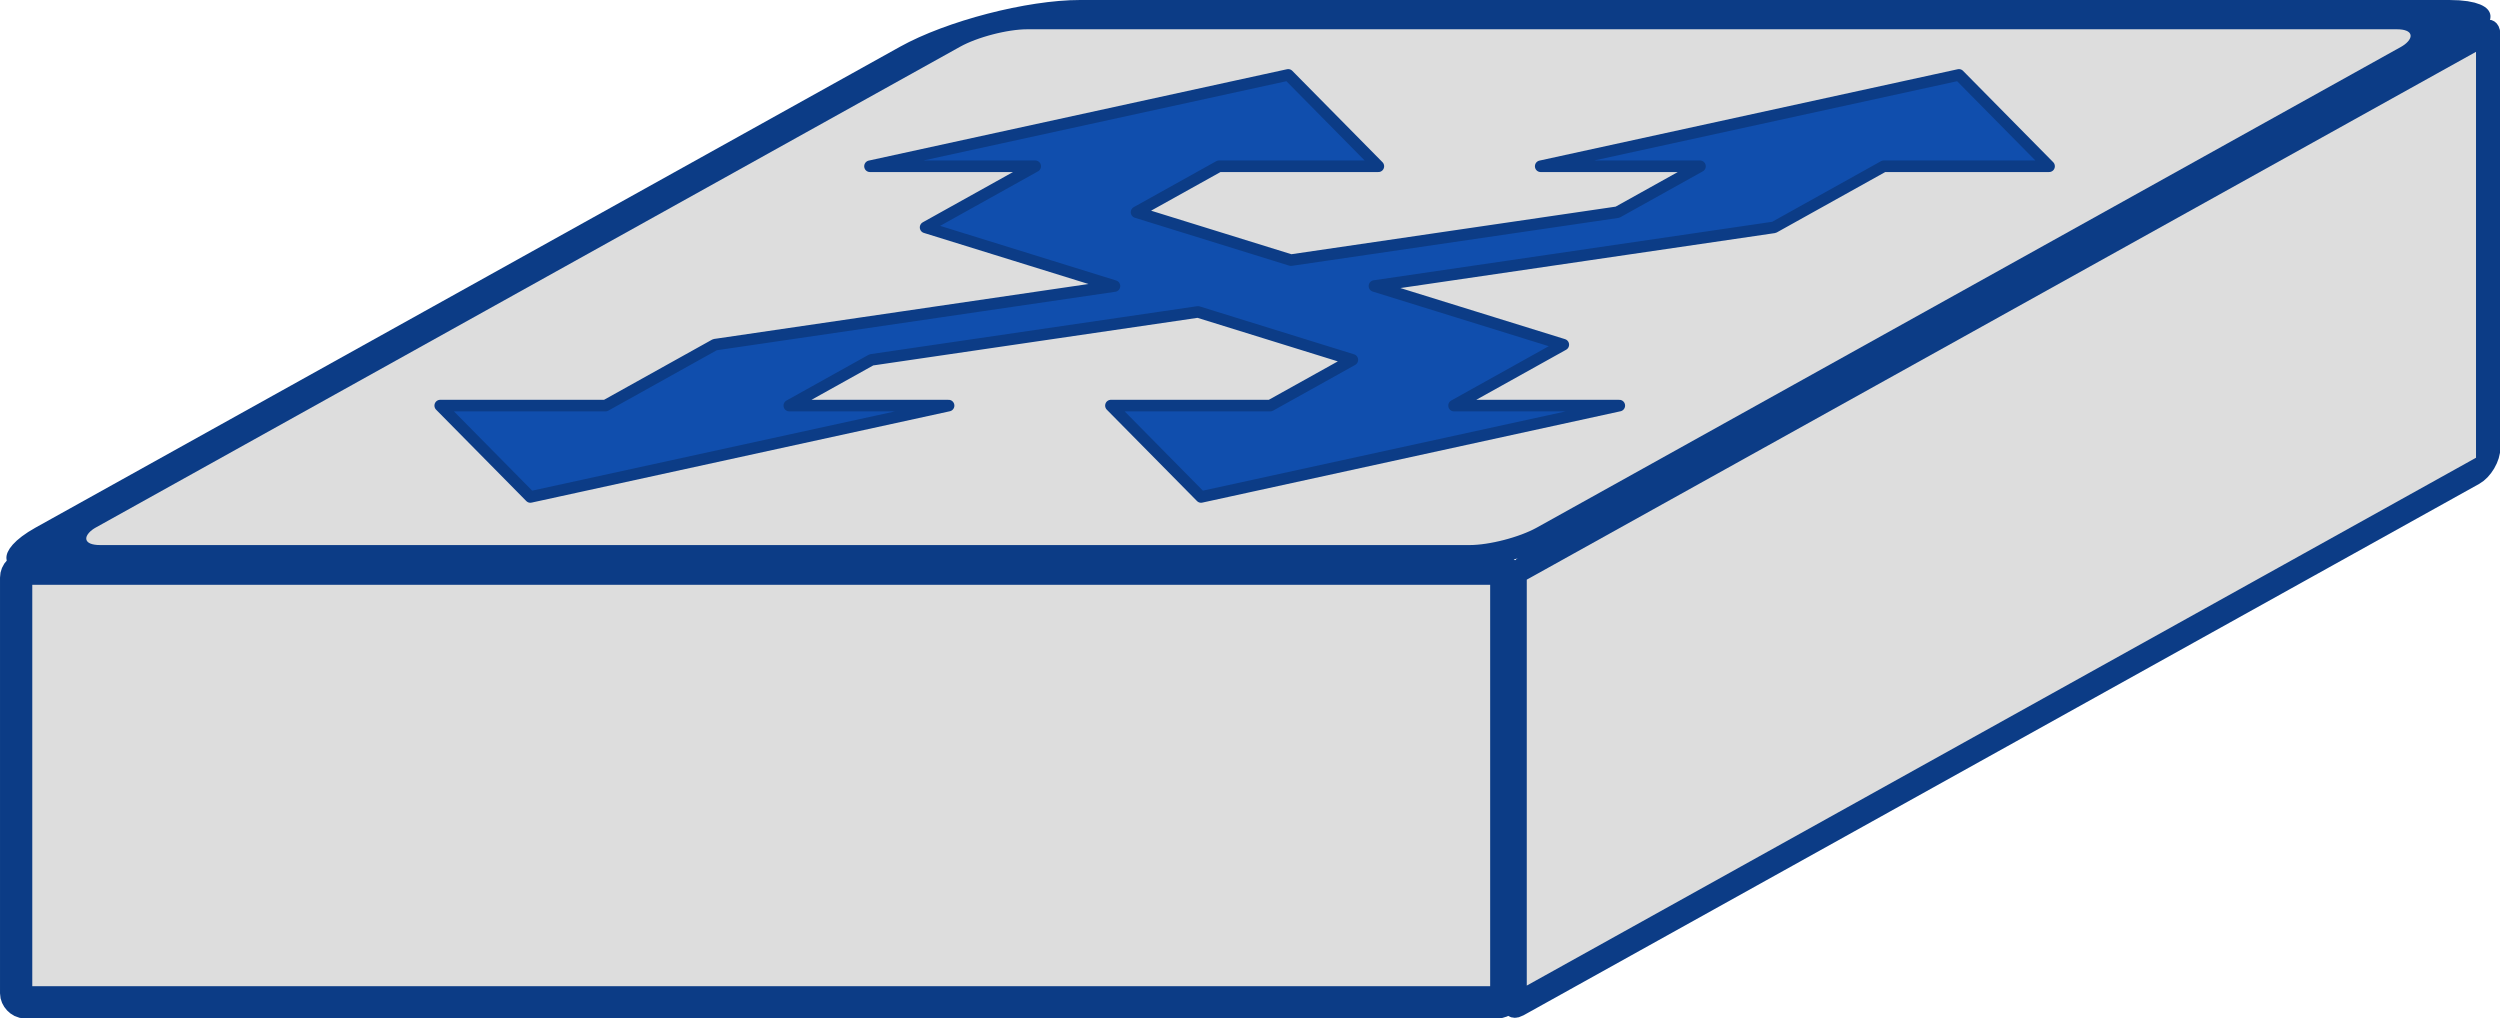 <?xml version="1.0" encoding="UTF-8" standalone="no"?>
<svg
   xmlns:dc="http://purl.org/dc/elements/1.1/"
   xmlns:cc="http://creativecommons.org/ns#"
   xmlns:rdf="http://www.w3.org/1999/02/22-rdf-syntax-ns#"
   xmlns:svg="http://www.w3.org/2000/svg"
   xmlns="http://www.w3.org/2000/svg"
   xmlns:sodipodi="http://sodipodi.sourceforge.net/DTD/sodipodi-0.dtd"
   xmlns:inkscape="http://www.inkscape.org/namespaces/inkscape"
   width="72.757mm"
   height="29.64mm"
   viewBox="0 0 257.799 105.024"
   id="svg7778"
   version="1.1"
   sodipodi:docname="generic-switch-l3-colour-3d.svg"
   inkscape:version="0.92.4 (5da689c313, 2019-01-14)">
  <sodipodi:namedview
     pagecolor="#ffffff"
     bordercolor="#666666"
     borderopacity="1"
     objecttolerance="10"
     gridtolerance="10"
     guidetolerance="10"
     inkscape:pageopacity="0"
     inkscape:pageshadow="2"
     inkscape:window-width="2017"
     inkscape:window-height="1713"
     id="namedview10"
     showgrid="false"
     inkscape:zoom="3.0259348"
     inkscape:cx="59.550509"
     inkscape:cy="46.66651"
     inkscape:window-x="0"
     inkscape:window-y="0"
     inkscape:window-maximized="0"
     inkscape:current-layer="svg7778"
     fit-margin-top="0"
     fit-margin-left="0"
     fit-margin-right="0"
     fit-margin-bottom="0" />
  <defs
     id="defs7780" />
  <rect
     transform="matrix(0.874,-0.486,5.1650651e-8,1,0,0)"
     style="opacity:1;fill:#dddddd;fill-opacity:1;stroke:#0c3c86;stroke-width:2.877;stroke-linecap:round;stroke-linejoin:round;stroke-miterlimit:2;stroke-dasharray:none;stroke-opacity:1"
     id="rect4136-2-3-3-1-5"
     width="114.874"
     height="44.737"
     x="178.699"
     y="145.883"
     ry="1.058" />
  <rect
     style="opacity:1;fill:#dddddd;fill-opacity:1;stroke:#0c3c86;stroke-width:3.327;stroke-linecap:round;stroke-linejoin:round;stroke-miterlimit:2;stroke-dasharray:none;stroke-opacity:1"
     id="rect4136-2-3-3-1"
     width="153.666"
     height="44.719"
     x="1.663"
     y="58.642"
     ry="0.929" />
  <g
     id="g4604"
     transform="matrix(1.003,0,0,1.014,-0.729,0.298)">
    <rect
       transform="matrix(-1,0,0.876,-0.482,0,0)"
       style="opacity:1;fill:#dddddd;fill-opacity:1;stroke:#0c3c86;stroke-width:6.177;stroke-linecap:round;stroke-linejoin:round;stroke-miterlimit:2;stroke-dasharray:none;stroke-opacity:1"
       id="rect4136-2-3-9-6"
       width="154.344"
       height="115.001"
       x="-258.796"
       y="-117.481"
       ry="6.777" />
    <path
       style="fill:#104ead;fill-opacity:1;stroke:#0c3c86;stroke-width:1.177;stroke-linecap:square;stroke-linejoin:round;stroke-miterlimit:2;stroke-dasharray:none;stroke-opacity:1;paint-order:normal"
       d="M 133.172,7.322 90.164,16.614 h 17.001 l -11.284,6.216 19.432,5.965 -41.088,5.964 -11.246,6.195 H 45.979 l 9.272,9.292 43.008,-9.292 H 81.869 l 8.446,-4.652 33.577,-4.874 15.879,4.874 -8.446,4.652 h -16.389 l 9.272,9.292 43.008,-9.292 h -17.003 l 11.246,-6.195 -19.432,-5.965 41.088,-5.964 11.284,-6.216 h 17.003 l -9.272,-9.292 -43.008,9.292 h 16.389 l -8.484,4.673 -33.577,4.874 -15.879,-4.874 8.484,-4.673 h 16.389 z"
       id="rect817-9"
       inkscape:connector-curvature="0" />
  </g>
</svg>
